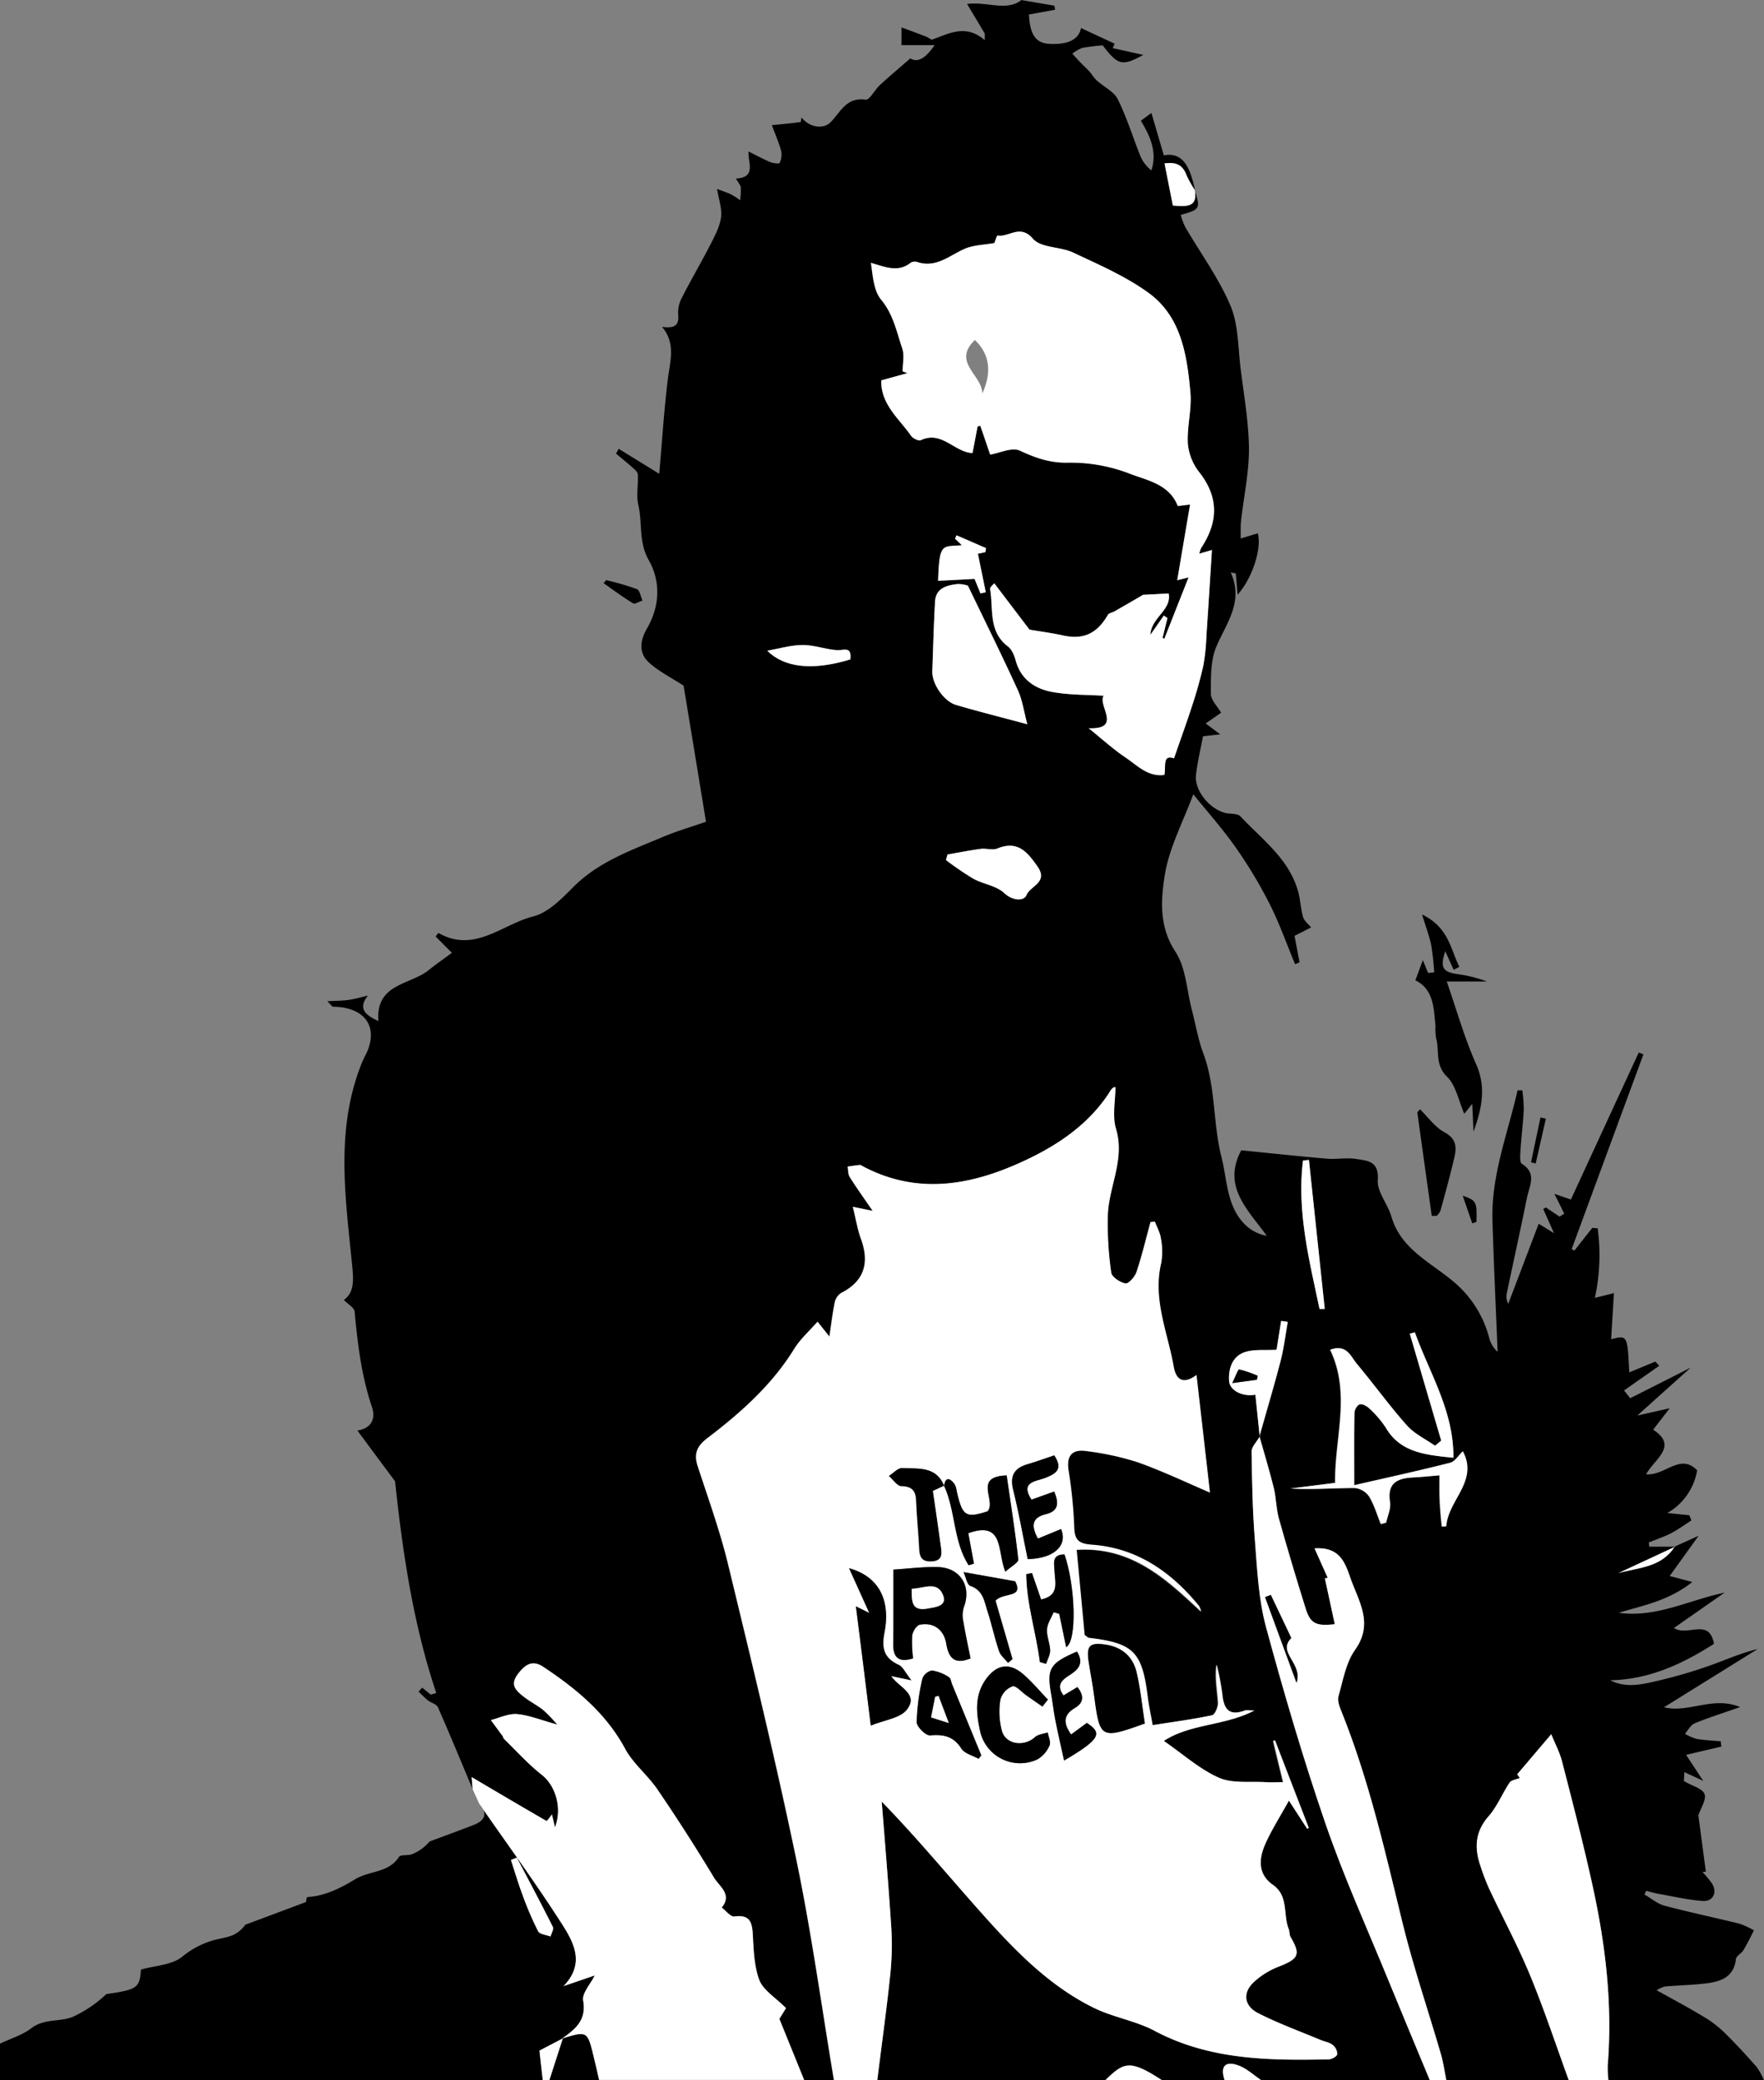 <svg id="Calque_1" data-name="Calque 1" xmlns="http://www.w3.org/2000/svg" viewBox="0 0 533 628.31"><rect x="0" y="0" width="533" height="628.31" fill="#808080" stroke="none"/><defs><style>.cls-1{fill:#fff;}</style></defs><path d="M876.31,683.05l7.22-3.26-8.74,12.15,6.84,1.81c-7.28,5.76-14.88,7.06-22.24,9.3,11.31,1.59,21.25-3.85,32-6.09l-15.32,10.69c4.22,2.71,10.63-3.23,12.11,4.78-9.55,6.08-19.57,10.8-31.37,11,4.89,2.5,9.81,1.21,14.58.11a147.42,147.42,0,0,0,15.31-4.47c4.84-1.69,9.51-3.85,14.67-5.07l-28.29,17.59c7.35,1.87,14.65-3.47,23-.07-5.64,2-9.78,3.27-13.75,4.93-1.21.51-2,2.08-2.92,3.17a15.46,15.46,0,0,0,3.48,1.52c2.4.41,4.86.51,7.3.73l.23,1.6-10.67,2.49,5.18,7.87-5.7-2.65c-.06,1.19-.13,2.47-.14,2.71,2.59,1.5,5.61,2.25,6.23,3.91s-1.13,4.24-1.86,6.45c.71,5.36,1.48,11.18,2.26,17l-1,.14a29.69,29.69,0,0,1,2.85,3.42c1.71,2.77.31,5.55-2.92,5.29-4.28-.34-8.52-1.31-12.77-2.06-1.41-.25-2.79-.65-4.18-1l-.53,1.11c2,1.15,3.88,2.79,6,3.36,7.52,2,15.16,3.59,22.72,5.46a25.36,25.36,0,0,1,4.36,2c-1,2-2,4-3.18,6-.61,1-2.17,1.74-2.27,2.7-.58,5.27-4.34,6.7-8.59,7.27s-8.61.63-12.92,1a10.63,10.63,0,0,0-2.44,1.12c5.14,2.87,9.73,5.3,14.18,8a33.12,33.12,0,0,1,6.14,4.64c3.44,3.37,6.71,6.92,9.89,10.53a20.29,20.29,0,0,1,2.24,4.08h-47a33.86,33.86,0,0,1-.22-4.48c1.46-18.24-.62-36.21-4.51-54-2.77-12.66-6-25.2-9.27-37.76-.71-2.78-2.11-5.38-3.28-8.27l-10.29,12.11.79,1.12c-1.15.48-2.57.62-3.08,1.37-2.22,3.32-3.73,7.21-6.33,10.16-4.08,4.63-4.37,9.48-2.54,14.87a66.14,66.14,0,0,0,2.66,7c4.1,8.74,8.7,17.26,12.38,26.17,4.3,10.39,7.83,21.11,11.69,31.69h-37c-.52-2.61-.87-5.27-1.61-7.81-3.85-13.24-8.33-26.32-11.61-39.69-5.3-21.66-10.18-43.4-18.57-64.15-.54-1.36-1.16-3.07-.79-4.33,1.4-4.77,2.25-10.09,5-14,5.79-8.14,1-14.74-1.47-21.94-1.66-4.85-3.41-9.21-10.77-8.73,1.45,3.2,2.73,6.06,4,8.92l-.87.12,3,13.88c-5.66.64-7.38-.19-8.79-4.7q-4.24-13.56-8.11-27.25c-.83-3-.8-6.19-1.53-9.2-1.28-5.21-2.85-10.34-4.32-15.53,2.13-7.63,4.42-15.2,6.4-22.85,1-3.86,1.46-7.86,2.17-11.8l-2-.29L756,623.6c-3.45.22-6.92-.26-9.82.8-3.55,1.29-4.77,4.91-4.52,8.63.19,2.91,4.17,4.86,7.94,4.14l1.32,12.74c-.84,1.47-2.4,3-2.39,4.41.09,9,.24,17.93,1,26.85.69,8.74,1.08,17.7,3.34,26.1,5.39,20,11.23,39.92,18,59.5,5.5,16,12.51,31.44,18.92,47.1,4.14,10.13,8.38,20.22,12.58,30.33h-51c-2.22-1.5-4.27-3.45-6.7-4.37-4-1.52-5.72.1-4.3,4.37h-19c-9.76-6.42-11.58-5.28-17,0h-69c1.37-10.88,2.9-21.75,4-32.65a87.75,87.75,0,0,0,.16-14.41c-.79-12.36-1.87-24.71-2.83-37.06,10.63,10.93,20.21,22.52,30.21,33.73s20.23,21.83,33.76,28.52c5.87,2.9,12.7,3.91,18.47,7,16.64,8.84,34.53,9,52.56,8.63,1,0,2.5-.86,2.66-1.56a3.67,3.67,0,0,0-1.43-2.83c-1-.77-2.41-1-3.63-1.48-6.34-2.67-12.84-5-19-8.17-3.85-2-4.71-5.79-1.4-9.08a23.45,23.45,0,0,1,7.75-4.89c6.08-2.41,6.71-3.64,3.58-9-.39-.67-.25-1.63-.55-2.37-1.74-4.38.05-9.94-4.77-13.34-4.5-3.16-4.29-7.79-2.39-12.14s4.64-8.62,7.22-13.31l5.53,8.53.47-.31-10.39-26.38-.5.2c1,4.25,2.08,8.51,3,12.46-2,0-3.64.09-5.26,0-4.76-.31-10,.47-14.16-1.34-5.77-2.52-10.68-7-16.67-11.12,8.14-5.29,18.31-4.49,27.39-9.19-1.61,0-2.34-.19-2.92,0-5,1.83-6.42-.71-6.81-5.14a85.06,85.06,0,0,0-1.69-8.73c-.53,3.95.21,7.69.45,11.46.07,1.29-.93,3.65-1.79,3.83-5.8,1.22-11.69,2-18,3-.57-3.21-1.15-5.78-1.47-8.38-1.7-13.76-4.26-16.36-17.85-18-.28,0-.52-.35-1.24-.85-.76-8.18-1.56-16.71-2.41-25.74,16.66-1,26.94,8.69,37.64,18.66a7.41,7.41,0,0,0-.66-1.68c-8.42-10.3-18.72-17.46-32.34-18.51-3.68-.28-5.27-1.12-5.37-5.14A140.93,140.93,0,0,0,693.06,660c-.69-4.56,1.29-6.41,5.42-5.78a84.44,84.44,0,0,1,15.5,3.37c7.55,2.68,14.82,6.17,21.81,9.15-1.31-11.46-2.64-23.1-4.06-35.48-4.53,3.3-6.3.77-6.87-2.47-1.85-10.35-6.42-20.38-3.8-31.33A20.81,20.81,0,0,0,721,590c-.24-1.75-1.19-3.4-1.83-5.1l-1.3.16c-1.38,5-2.58,10.13-4.23,15.07-.48,1.45-2.42,3.62-3.34,3.46-1.64-.28-4.14-2-4.31-3.29a102.14,102.14,0,0,1-1-17.81c.44-8.51,5.15-16.49,2.46-25.55-1.15-3.88-.19-8.4-.19-12.63-1-.08-1.52,1.16-2.24,2.23-6.07,9-14.77,15-24.24,19.5-16.15,7.73-32.8,11.13-49.83,2.17-.29-.15-.61-.44-.89-.41-1.24.11-2.47.32-3.71.49.2,1.06.11,2.31.65,3.16,2.15,3.4,4.5,6.68,6.93,10.22l-6-1.23c.93,3.76,1.38,6.78,2.42,9.59,2.8,7.57.85,13-6,16.46a4.6,4.6,0,0,0-1.9,2.91c-.65,3-1,6.08-1.6,10.26l-3.59-4.51c-2.53,2.9-5.19,5.25-7,8.14-6.78,11-16.22,19.37-26.32,27.06-3.15,2.4-4.1,4.72-2.87,8.47,3.21,9.8,6.73,19.54,9.16,29.55,7.17,29.58,14.38,59.18,20.58,89,4.61,22.12,7.67,44.56,11.41,66.86h-9l-7.48-18.44,2-3.26c-3.18-3.21-6.87-5.38-8.07-8.5-1.68-4.38-1.74-9.45-2-14.25-.24-3.77-1.38-5.49-5.52-4.92-1.13.16-2.54-1.75-3.82-2.71,3.26-4-.78-6.45-2.33-9Q577.91,769.55,569,756.5c-3-4.35-7.37-7.82-9.83-12.38-5.83-10.8-14.82-18.14-24.69-24.71-3.05-2-5.15-1.06-7.51,1.9-2.71,3.41-.92,5.09,1.35,6.92,1.91,1.54,4.15,2.66,6.09,4.17a47.31,47.31,0,0,1,4.26,4.42c-5-1.37-8.56-2.85-12.2-3.16-2.55-.22-5.24,1.15-7.86,1.81,1.18,1.61,2.37,3.2,3.54,4.82.19.26.22.67.45.88,3.78,3.67,7.33,7.65,11.46,10.88,3.94,3.09,6.24,9.83,3.93,15.79-.4-1.65-.64-2.67-.93-3.87a16.44,16.44,0,0,1-1.59,2c-7.41-4.25-14.76-8.61-22.66-13.28.12,1.53.21,2.6.3,3.66-3.47-8.25-6.87-16.53-10.48-24.72-.43-1-2.08-1.36-3.06-2.14s-1.88-1.74-2.81-2.62l1.08-1.2,2.62,2.11,1.65-.5c-7-20.92-10.16-42.45-12.45-63.95-3.64-4.89-7.37-9.92-11.38-15.33,4.44-.7,5.52-3.77,4.4-7.09-3.17-9.4-4.33-19.09-5.25-28.88-.1-1.16-2-2.16-3.24-3.48,2.93-2.08,3-5.44,2.56-9.86-2-20.58-5.28-41.34,2.78-61.5a21.89,21.89,0,0,1,1-2.21c4.54-8.45.39-14.91-9.66-15-.22,0-.44-.42-1.68-1.66,2.79-.16,4.67-.14,6.52-.41s3.79-.84,5.75-1.3c-3,3.81-1.05,5.76,3.17,7.71-.88-11.41,9.56-10.85,15.2-15.41,2.29-1.84,4.71-3.5,7-5.21l-4.91-4.94.82-1.07c10.93,6.25,19.34-2.67,28.71-5,4.53-1.15,8.59-5.38,12.14-8.93,7.59-7.59,17.36-11,26.83-15,4.26-1.81,8.75-3.1,13.19-4.65C581.29,450,579,436,576.84,423c-3.86-2.53-7.67-4.37-10.61-7.13s-2.59-6.47-.49-10.08c3.93-6.77,4.28-14.18.53-20.78-3.06-5.4-1.83-11.05-3.09-16.49-.69-2.95,0-6.2-.17-9.31,0-.68-.83-1.41-1.43-1.95-1.68-1.5-3.43-2.91-5.16-4.36l.82-1.45L569.48,359c.91-10.36,1.48-19.56,2.61-28.68.68-5.41,2.45-10.74-1.76-15.69,3.27.4,5.32,0,4.86-3.91a9.8,9.8,0,0,1,1.26-5.16c2.73-5.34,5.78-10.51,8.51-15.84,1.34-2.62,2.8-5.37,3.2-8.21.36-2.52-.68-5.25-1.2-8.56,1.24.47,2.76,1,4.18,1.62a22.33,22.33,0,0,1,2.78,1.8,22.75,22.75,0,0,0,.2-3.85c-.08-.75-.74-1.43-1.45-2.7,6.25-.37,3.58-4.72,3.79-8.18,2.35,1.17,4.42,2.3,6.58,3.21.88.36,2.71.55,2.82.27a6,6,0,0,0,.48-3.59c-.68-2.51-1.75-4.92-2.83-7.84,3.66-.37,6.15-.59,8.63-.93.17,0,.23-.87.36-1.4,2.25,3,6.56,3.71,8.8,1.4,3-3.08,4.75-7.61,10.54-6.77,1.18.17,2.73-2.95,4.27-4.37,2.86-2.64,5.84-5.14,9.23-8.1,2.23,1.38,4.6,0,7.34-4h-10v-5.35c2.8,1,5.21,1.92,7.6,2.83.61.23,1.31,1,1.73.81,5.09-1.77,10-4.79,15.83.2v-2l-5.34-8.92c5.85-.83,12,2.33,16.39-1.19l10,1.7.21,1.22-7.91,1.45c.29,5.94,2,8.6,6.05,8.85,5.71.35,9-1.28,9.68-4.77l10.17,4.73-.6,1.33,9.26,2.06c-6.44,3.48-7.62,3.17-12.27-2.88a55.93,55.93,0,0,0-6.17.76,11.1,11.1,0,0,0-3,1.74c.9,1,1.78,2,2.7,2.93.78.81,1.63,1.55,2.38,2.38s1.44,2,2.33,2.81c2.11,1.92,5.15,3.32,6.32,5.67,2.75,5.53,4.55,11.52,6.88,17.28a10.68,10.68,0,0,0,3.28,4.18c1.82-5.73-.48-10.44-3.19-15l3.18-2.34c1.16,3.94,2.47,8.4,3.76,12.81,5.12-.94,7.76,2.33,9.44,10.65a32.19,32.19,0,0,1-2.61-4.63c-1.07-2.88-2.86-4.11-6.64-3.56.89,4.5,1.72,8.71,2.52,12.71,4.12.33,7.57.58,6.59-4.68,1.84,5.54,1.66,5.9-4.19,7.49a21.7,21.7,0,0,0,1.33,3.63c4.61,7.9,10.12,15.41,13.67,23.75,2.43,5.7,2.28,12.54,3.07,18.89,1,8.14,2.47,16.3,2.54,24.46,0,7.2-1.57,14.41-2.38,21.62-.2,1.78-.09,3.6-.13,5.4l5.17-1.56c1.25,4.33-1.49,13.41-6.09,18.54-.21-2.41-.38-4.41-.55-6.41l-1.53-.33c4,8.94-1.31,15.26-4.35,22.43-1.8,4.25-1.65,9.49-1.65,14.28,0,1.87,2,3.75,3.09,5.68l-4.66,3.25,4.4,3.29-5.21.57c-.72,3.87-1.68,7.76-2.12,11.71-.56,5,4.81,11.07,9.8,11.61,1.24.13,2.91.11,3.62.87,6.54,7,14.66,12.78,17.42,22.63.71,2.54.8,5.25,1.51,7.78.31,1.1,1.48,2,2.43,3.15l-5,2.54c.49,2.58,1,5.29,1.52,8l-1.36.56c-2.52-6.06-4.71-12.29-7.66-18.14a138.36,138.36,0,0,0-10.19-17c-3.87-5.54-8.4-10.61-12.9-16.19-3.06,8.3-7.28,16.1-8.6,24.36-1.2,7.54-1.81,15.59,3.21,23.23,3.21,4.88,3.41,11.75,5,17.72,1.12,4.32,1.85,8.77,3.4,12.92,3.81,10.18,2.89,21.15,5.51,31.39,1.86,7.26,1.48,15.81,8.17,21.31a12.88,12.88,0,0,0,5.51,2.45c-5.71-7.93-13.55-14.88-7.71-25.83,8.42.84,17.1,1.78,25.8,2.53,3,.25,6-.37,8.94.09,3.36.53,6.93.59,6.51,6.36-.26,3.54,3,7.22,4.11,11,2.8,9.73,11.54,13.68,18.43,19.41a33,33,0,0,1,11.09,17.11,8.51,8.51,0,0,0,2.58,4.38c-.53-13.24-1.17-26.48-1.56-39.72-.4-13.68,4.65-26.27,7.59-39.28l1.43,0a44.24,44.24,0,0,1,.44,5.95c-.22,4.15-.76,8.29-1,12.44-.09,1.3-.26,3.39.42,3.81,4.67,2.89,2.26,6.71,1.56,10.2-1.94,9.61-4.07,19.18-6.08,28.78a4.84,4.84,0,0,0,.41,3.32l9.2-24.2,4.63,2.86-3.25-7.3.78-.49,4.15,2.78,1.42-.89c-.91-1.84-1.81-3.67-3-6l5,1.73c6.87-14.88,13.68-29.64,20.5-44.4l1.42.55q-10.85,29.4-21.68,58.82l.81.47,5.42-6.89,1.63.15a61,61,0,0,1-.85,21l5.76-1.43c-.29,4.69-.57,9.23-.85,13.94,4.93-1.28,4.93-1.28,5.48,10l7.87-3.26,1.19,1.27L861,635.89l1.86,2.35L881.15,629c-5.17,4.63-10.07,9-16.11,14.46l9.76-2.19-5,6.47c7.68,5,.42,8.79-2.12,13.48,5.84.46,10.24-6.51,15.4-1.21a18.31,18.31,0,0,1-9,12.91l6.64.66.63,1.57c-2,1.29-4,2.74-6.07,3.83s-4.51,1.89-6.78,2.81l.12,1.29h7.91l-17.19,8C865.44,689.36,872.33,689.38,876.31,683.05Zm-205.6-291c-.3.4-1.38,1.21-1.28,1.82,1,6-.61,12.78,5.39,17.32,1.2.91,1.93,2.77,2.36,4.33,1.58,5.74,5.88,8.49,11.14,9.43s10.42.8,15.41,1.12c-1.88,2.89,5.76,10.19-4.52,9.82,4,3.25,7.43,6.36,11.21,8.89,3.49,2.34,6.66,5.85,11.65,5.21.5-2.62-.6-6.29,2.91-5,1.94-5.63,3.84-10.82,5.53-16.07a123.69,123.69,0,0,0,3.35-12.05,62.43,62.43,0,0,0,.91-8.88c.58-8.54,1.11-17.07,1.67-25.94l-3.82,1.11a8.81,8.81,0,0,1,.57-1.73c5.14-7.77,5.44-15.25-.59-22.89a16.33,16.33,0,0,1-3.44-8.61c-.29-5.14,1.24-10.42.77-15.52-1-11.37-2.79-23-12.89-30.21-6.88-4.89-14.85-8.33-22.55-12-3.89-1.82-9.71-1.37-12.11-4.15-4-4.59-7.28-.37-10.72-1-.19,0-.72,1.71-.95,2.28-3.08.56-6.3.58-9,1.76-4.6,2-8.55,5.86-14.23,4a2.45,2.45,0,0,0-2,.14c-3.81,3.07-7.6,1.39-12.07.08.59,4,.83,8.4,3.09,11.12,3.7,4.45,4.67,9.7,6.38,14.74.7,2.08.11,4.59.11,6.91l1.45.55-7.9,2.18c-.15,7.27,5.39,11.51,9,16.74.55.79,2.28,1.63,2.94,1.32,6.35-3,10.15,3.66,15.62,3.89l1.53-8,.81-.28c.94,2.78,1.89,5.57,3,8.75,2.83-.46,6.63-2.32,9-1.19,4.6,2.13,8.76,3.67,14.06,3.63a49.78,49.78,0,0,1,18.52,3.09c5.46,2.19,12.45,3.12,15.11,10l3.71-.46c-1.32,7.8-2.58,15.17-3.88,22.86l3.43-.85c-2.41,6.08-4.87,12.31-7.33,18.54l-.54-.25,1.48-6-1.09-.76-4.07,5.83c.23-5.25,6.49-7.5,5.52-12.49l-7.73.4c-3.37,2-6,3.5-8.63,5-.66.38-1.68.51-2,1.06-3.33,5.74-7.45,7.58-13.68,6.19-3.36-.75-6.79-1.18-10-1.73Zm135,259-1.91,1.55c-2.88-2-6.25-3.61-8.53-6.17-5.29-5.95-10-12.44-15.08-18.55-1.85-2.2-3.07-6.13-8.07-4.28,6.36,13.26,1.33,26.58,1.5,40.21l-13.49,1.7c6.5.39,12.93-.12,19.37-.15a6,6,0,0,1,4.38,2.54c1.57,2.56,2.41,5.56,3.56,8.38l1.59-.47c.42-2.07,1.46-4.23,1.16-6.18-.94-5.93,2.37-7.24,7.15-7.47,2.6-.13,5.19-.41,7.81-.63,0,2.08,0,3.86,0,5.64s.15,3.61.28,5.4c.1,1.48.27,3,.42,4.44l1.34-.1c.54-7.85,9.85-13.67,5-22.63-1.28,1.21-2.35,3.08-3.81,3.45-9.31,2.38-18.71,4.42-29,6.78,0-8.33-.07-15.1.07-21.86,0-.93.94-2.43,1.67-2.58s2.18.6,2.92,1.34A30.61,30.61,0,0,1,789,647.1c4.38,7.49,11.82,8.26,20.45,9.12.17-14-7.19-25.53-11.64-37.89l-1.53.41Q801,634.9,805.76,651.05ZM680.69,434.65c-1-3.89-1.49-7.33-2.87-10.35-4.74-10.38-9.82-20.61-15.07-31.53a9.11,9.11,0,0,0-3.21-.49c-3.21.39-6.49,1.21-6.72,5.28-.4,7-.57,14-.83,21-.15,3.76,3.42,9.13,7.22,10.24C665.81,430.77,672.5,432.45,680.69,434.65ZM656.58,474l-.46,1.68a94.45,94.45,0,0,0,8.25,5.62c3,1.66,7,2.12,9.36,4.35,2.63,2.45,6,2.42,6.7.63,1.09-2.78,6.69-3.84,3.38-8.6-3.11-4.46-6-8-12.21-5.48-1.42.58-3.31-.12-4.94.1C663.28,472.72,659.93,473.39,656.58,474Zm-2.84-82.65,11-.56,1.79,4.4,1.6-.37c-.8-3.9-1.6-7.8-2.38-11.62l2.25-.48.21-1.21-8.91-3.87-.46,1,2.08,2C655,381.12,654.11,379.55,653.74,391.32ZM769,611.28l1.53,0q-2.4-22.49-4.78-45l-1.8.19C762.11,581.76,765.87,596.49,769,611.28ZM627.23,415.06c.47-4.18-2.1-2.63-4.11-2.79-3.46-.26-6.88-1.59-10.3-1.55-3.67,0-7.33,1.14-10.69,1.73C607.25,417.52,615.74,418.58,627.23,415.06Z" transform="translate(-370.29 -215.88)"/><path class="cls-1" d="M622.29,844.2c-3.74-22.3-6.8-44.74-11.41-66.86-6.2-29.79-13.41-59.39-20.58-89-2.43-10-5.95-19.75-9.16-29.55-1.23-3.75-.28-6.07,2.87-8.47,10.1-7.69,19.54-16.06,26.32-27.06,1.78-2.89,4.44-5.24,7-8.14l3.59,4.51c.62-4.18,1-7.25,1.6-10.26a4.6,4.6,0,0,1,1.9-2.91c6.85-3.44,8.8-8.89,6-16.46-1-2.81-1.49-5.83-2.42-9.59l6,1.23c-2.43-3.54-4.78-6.82-6.93-10.22-.54-.85-.45-2.1-.65-3.16,1.24-.17,2.47-.38,3.71-.49.28,0,.6.26.89.41,17,9,33.68,5.56,49.83-2.17,9.47-4.54,18.17-10.52,24.24-19.5.72-1.07,1.19-2.31,2.24-2.23,0,4.23-1,8.75.19,12.63,2.69,9.06-2,17-2.46,25.55a102.14,102.14,0,0,0,1,17.81c.17,1.34,2.67,3,4.31,3.29.92.16,2.86-2,3.34-3.46,1.65-4.94,2.85-10,4.23-15.07l1.3-.16c.64,1.7,1.59,3.35,1.83,5.1a20.81,20.81,0,0,1,.09,7.46c-2.62,10.95,2,21,3.8,31.33.57,3.24,2.34,5.77,6.87,2.47,1.42,12.38,2.75,24,4.06,35.48-7-3-14.26-6.47-21.81-9.15a84.44,84.44,0,0,0-15.5-3.37c-4.13-.63-6.11,1.22-5.42,5.78a140.93,140.93,0,0,1,1.73,17.37c.1,4,1.69,4.86,5.37,5.14,13.62,1,23.92,8.21,32.34,18.51a7.41,7.41,0,0,1,.66,1.68c-10.7-10-21-19.7-37.64-18.66.85,9,1.65,17.56,2.41,25.74.72.5,1,.82,1.24.85,13.59,1.62,16.15,4.22,17.85,18,.32,2.6.9,5.17,1.47,8.38,6.26-1,12.15-1.75,18-3,.86-.18,1.86-2.54,1.79-3.83-.24-3.77-1-7.51-.45-11.46a85.06,85.06,0,0,1,1.69,8.73c.39,4.43,1.83,7,6.81,5.14.58-.22,1.31,0,2.92,0-9.08,4.7-19.25,3.9-27.39,9.19,6,4.13,10.9,8.6,16.67,11.12,4.13,1.81,9.4,1,14.16,1.34,1.62.11,3.24,0,5.26,0-1-4-2-8.21-3-12.46l.5-.2L765.74,768l-.47.31-5.53-8.53c-2.58,4.69-5.27,8.84-7.22,13.31s-2.11,9,2.39,12.14c4.82,3.4,3,9,4.77,13.34.3.74.16,1.7.55,2.37,3.13,5.38,2.5,6.61-3.58,9a23.45,23.45,0,0,0-7.75,4.89c-3.31,3.29-2.45,7.1,1.4,9.08,6.11,3.14,12.61,5.5,19,8.17,1.22.51,2.64.71,3.63,1.48a3.67,3.67,0,0,1,1.43,2.83c-.16.7-1.71,1.55-2.66,1.56-18,.34-35.92.21-52.56-8.63-5.77-3.06-12.6-4.07-18.47-7-13.53-6.69-23.88-17.44-33.76-28.52s-19.58-22.8-30.21-33.73c1,12.35,2,24.7,2.83,37.06a87.75,87.75,0,0,1-.16,14.41c-1.13,10.9-2.66,21.77-4,32.65ZM655.5,664.67c3.52,7.64,2.77,16.82,7.43,24.05l1.6-.47-1.7-9.21c11-3.9,8.68,5.7,11.2,11.62,1.75-1.58,4-2.76,3.9-3.67-.94-8.5-2.29-17-3.51-25.4-10.25.33-3,7.59-5.75,10.83-6.37,2.05-7.53,1.44-9.1-5-.27-1.13-.31-2.46-1-3.32-1.33-1.78-2.7-2.14-3.07.73-2.34-6.13-7.87-5.2-12.68-5.46-1.27-.06-2.63,1.54-4,2.37,1.25,1.08,2.48,3,3.76,3.07,3.28.09,4.37,1.42,4.48,4.49.17,4.81.7,9.6.92,14.4.12,2.59.85,4,3.83,3.83s3-2,2.71-4.14c-.78-5.75-1.63-11.48-2.45-17.12ZM640.22,690c0,8.07,0,15.37,0,22.68,0,3.85,1.62,5.51,6,4.14a37.74,37.74,0,0,1-.28-6.85c.15-1.23,1.33-3.13,2.31-3.32,4.18-.8,7.27,1.49,8,5.75s2.46,6.39,7.33,4.43c-.73-3.65-1.54-7.31-2.15-11a8.63,8.63,0,0,1,.08-4.35c2.47-6.34-.93-12.05-7.8-12.24C649.22,689.12,644.75,689.71,640.22,690Zm-13.38-.4c2.15,4.73,3.93,8.66,6.12,13.5l-4.05-2c.82,6.54,1.56,12.29,2.27,18s1.42,11.49,2.22,18c4.11-1.69,8.84-2.2,10.89-4.8,3.76-4.78-2.56-6.76-4.73-10.16l6.09,1.28c-1.87-2.37-2.55-4.07-3.75-4.62-4.62-2.13-5.28-5.16-4.33-10C639.09,701,637.24,692.48,626.84,689.59Zm89.36,46.9c-.78-5-1.29-10.29-2.47-15.39-1.1-4.75-4.36-7.68-9.35-8.43-4.76-.72-5.85.26-5.18,4.91.53,3.6,1.26,7.18,1.73,10.79C702.6,741.08,702.93,741.29,716.2,736.49Zm-30.93-5.11,1.64-2.13c-2.58-2.66-4.94-5.58-7.77-7.92-4.06-3.36-7.89-2.55-11,1.83-3.39,4.78-2.91,10-1.78,15.33a12.37,12.37,0,0,0,17.37,8.83,8.85,8.85,0,0,0,3.68-4.23c.47-1-.33-2.6-.55-3.92-1.32.46-3,.59-3.89,1.45-3.15,2.88-8.6,2.32-9.91-1.73a22.38,22.38,0,0,1-.5-9.65,6,6,0,0,1,3.67-4c1-.31,2.75,1.74,4.16,2.73C682,729.13,683.65,730.25,685.27,731.38Zm-4.46-44.54c7.8-.16,12.21-4,10.07-9.09l-7,2.89c-1.91-3.57-2.1-6.29,2.39-7.37,3.75-.9,4.09-3.23,2.52-6.84l-6.85,2.45c-3.51-5.46,1.46-5.51,4-6.52,3.38-1.31,5.68-2.62,2.88-6.86-2.82.94-5.45,1.9-8.13,2.69-4.07,1.2-5.32,3.57-4.26,7.81C678.13,672.74,679.32,679.61,680.81,686.84ZM666,747.16c.27-.36.54-.71.8-1.07q-4.39-10.71-8.8-21.4c-.31-.77-.42-1.91-1-2.23a12.77,12.77,0,0,0-5.09-2,3.9,3.9,0,0,0-2.9,2.43,65,65,0,0,0-1.74,13.13c0,1.43,2.75,4.15,4.06,4,4.07-.34,7,.24,9.41,3.95C661.69,745.58,664.16,746.16,666,747.16Zm18.55-29.22,1.83.56c.44-1.36,1.26-2.73,1.23-4.07-.06-2.13-1.09-4.27-.95-6.36.11-1.76,1.3-3.44,2-5.16l1.69.47c.69,3.31,1.38,6.62,2.09,10.06,3.34-1.83,2.79-18.43-.5-28-4,0-3.09,2.8-3,5.23.15,3.29,1.5,7.19-4.07,8.38-.94-2.71-1.85-5.36-2.76-8l-1.71.35C680.47,700.38,683.39,709.06,684.5,717.94Zm11.2-3.18c-8.25,3.53-9.19,5.16-7.79,12.93.47,2.61.74,5.27,1.26,7.87.79,4,1.7,7.91,2.63,12.13,11.19-6.57,11.52-8.31,6.87-11.37l-4.75,3.5c-2.26-3.2-2.55-5.86,1.13-8,2.82-1.65,2.76-3.8.77-6.32L691.63,728c-2.36-3.18-.37-4.72,1.83-6.12C696.06,720.22,697.93,718.36,695.7,714.76Zm-20.83,3.41,1.35-1.12c-1.77-6.09-3.53-12.18-5.12-17.66,2.38-2.64,8.6-.63,5.93-5.85l-15.61-2.78c.73,1.58,1.07,3.83,2.05,4.17,3.95,1.32,4.26,4.77,5.23,7.8,1.27,3.93,2.12,8,3.45,11.91C672.6,716,673.94,717,674.87,718.17Z" transform="translate(-370.29 -215.88)"/><path d="M370.29,833.2c3.19-1.52,6.72-2.57,9.47-4.66,3.89-3,8.59-1.82,12.56-3.45a37.53,37.53,0,0,0,10.1-6.86c9.33-1.35,10.09-1.86,10.45-7.4,4.38-1.24,9.43-1.38,12.51-3.91a25.81,25.81,0,0,1,8.64-4.71c2.14-.72,4.46-.92,6.55-1.75a9.49,9.49,0,0,0,3.84-3.18l18.36-6.87c0,.06.13-1.48.37-1.49,5.39-.3,10.21-2.79,14.48-5.39s10.1-1.87,13.21-6.72c.52-.8,2.76-.33,4-.86a13.22,13.22,0,0,0,5.26-3.82c4.45-1.66,8.93-3.28,13.35-5,3.45-1.35,4.3-3.47,1.65-6.41,8.21,11.84,16.71,23.46,24.49,35.55,3.73,5.81,7.84,12.42,1,19.54L550,812.6c-1.3,2.64-3.88,5.37-3.49,7.58,1.06,6-2.47,8.71-6.41,11.52l.26-.09-7.09,3.69c.28,2.42.66,5.66,1,8.9h-164ZM526.45,777l-1.78.72c1.17,3.56,2.23,7.16,3.55,10.67a95.71,95.71,0,0,0,4.67,10.86c.49.93,2.46,1.08,3.75,1.59.26-1,1-2.21.7-2.89C533.81,790.87,530.11,783.93,526.45,777Z" transform="translate(-370.29 -215.88)"/><path class="cls-1" d="M540.09,831.7c3.94-2.81,7.47-5.49,6.41-11.52-.39-2.21,2.19-4.94,3.49-7.58l-9.41,3.21c6.87-7.12,2.76-13.73-1-19.54-7.78-12.09-16.28-23.71-24.49-35.55l-2-4.39c-.08-1.05-.17-2.12-.29-3.65,7.9,4.67,15.25,9,22.66,13.28a16.44,16.44,0,0,0,1.59-2c.29,1.2.53,2.22.93,3.87,2.31-6,0-12.7-3.93-15.79-4.13-3.23-7.68-7.21-11.46-10.88-.23-.21-.26-.62-.45-.88-1.17-1.62-2.36-3.21-3.54-4.82,2.62-.66,5.31-2,7.86-1.81,3.64.31,7.17,1.79,12.2,3.16a47.31,47.31,0,0,0-4.26-4.42c-1.94-1.51-4.18-2.63-6.09-4.17-2.27-1.83-4.06-3.51-1.35-6.92,2.36-3,4.46-3.93,7.51-1.9,9.87,6.57,18.86,13.91,24.69,24.71,2.46,4.56,6.87,8,9.83,12.38q8.89,13.05,17.06,26.58c1.55,2.59,5.59,5,2.33,9,1.28,1,2.69,2.87,3.82,2.71,4.14-.57,5.28,1.15,5.52,4.92.31,4.8.37,9.87,2,14.25,1.2,3.12,4.89,5.29,8.07,8.5l-2,3.26,7.48,18.44h-62c-.56-2.41-1.09-4.81-1.68-7.2C547.74,829.37,547.71,829.36,540.09,831.7Z" transform="translate(-370.29 -215.88)"/><path class="cls-1" d="M750.87,649.84c1.45,5.16,3,10.29,4.3,15.5.73,3,.7,6.22,1.53,9.2q3.84,13.68,8.11,27.25c1.41,4.51,3.13,5.34,8.79,4.7l-3-13.88.87-.12c-1.29-2.86-2.57-5.72-4-8.92,7.36-.48,9.11,3.88,10.77,8.73,2.47,7.2,7.26,13.8,1.47,21.94-2.78,3.89-3.63,9.21-5,14-.37,1.26.25,3,.79,4.33,8.39,20.75,13.27,42.49,18.57,64.15,3.28,13.37,7.76,26.45,11.61,39.69.74,2.54,1.09,5.2,1.61,7.81h-5c-4.2-10.11-8.44-20.2-12.58-30.33-6.41-15.66-13.42-31.12-18.92-47.1-6.73-19.58-12.57-39.5-18-59.5-2.26-8.4-2.65-17.36-3.34-26.1-.71-8.92-.86-17.89-1-26.85,0-1.46,1.55-2.94,2.39-4.41Zm9.58,60.82-6.19-13-1.72.69c3,8.23,6.05,16.47,9.5,25.87C764,718.26,756,715.09,760.45,710.66Z" transform="translate(-370.29 -215.88)"/><path class="cls-1" d="M844.29,844.2c-3.86-10.58-7.39-21.3-11.69-31.69-3.68-8.91-8.28-17.43-12.38-26.17a66.14,66.14,0,0,1-2.66-7c-1.83-5.39-1.54-10.24,2.54-14.87,2.6-3,4.11-6.84,6.33-10.16.51-.75,1.93-.89,3.08-1.37l-.79-1.12L839,739.72c1.17,2.89,2.57,5.49,3.28,8.27,3.22,12.56,6.5,25.1,9.27,37.76,3.89,17.76,6,35.73,4.51,54a33.86,33.86,0,0,0,.22,4.48Z" transform="translate(-370.29 -215.88)"/><path d="M540.09,831.7c7.62-2.34,7.65-2.33,9.52,5.3.59,2.39,1.12,4.79,1.68,7.2h-15l4.06-12.59Z" transform="translate(-370.29 -215.88)"/><path class="cls-1" d="M704.29,844.2c5.42-5.28,7.24-6.42,17,0Z" transform="translate(-370.29 -215.88)"/><path class="cls-1" d="M740.29,844.2c-1.42-4.27.29-5.89,4.3-4.37,2.43.92,4.48,2.87,6.7,4.37Z" transform="translate(-370.29 -215.88)"/><path class="cls-1" d="M540.35,831.61q-2,6.3-4.06,12.59h-2c-.37-3.24-.75-6.48-1-8.9Z" transform="translate(-370.29 -215.88)"/><path d="M815.13,549.32l-2.4,3c-1.74-4-2.52-8.57-5.22-11.21-3.74-3.64-2.2-7.87-3.32-11.73a19,19,0,0,1-.16-3.48c-.51-5.47-.53-11.16-6.08-13.91.86-2.3,1.55-4.17,2.26-6.08.48,1.14,1,2.5,1.61,3.87l1.82-.17a82,82,0,0,0-.89-8.17c-.56-2.75-1.59-5.42-2.77-9.31,8.09,3.89,8.57,10.48,11.26,15.8l-1.71.91c-.81-1.77-1.61-3.54-2.55-5.62-1.59,4.84-.82,6.19,3.38,6.86a41.38,41.38,0,0,1,9.23,2.28H807.43c3.07,8.82,5.38,17.15,8.87,24.95,3.12,7,1.73,13.54-.79,20.4C815.39,554.9,815.26,552.14,815.13,549.32Z" transform="translate(-370.29 -215.88)"/><path d="M802.9,583.18q-2.19-15.64-4.37-31.29l.81-.93c2.44,2.36,4.52,5.39,7.4,6.94,4.53,2.45,3.43,5.78,2.59,9.27-1.16,4.83-2.48,9.63-3.8,14.42a5.49,5.49,0,0,1-1.07,1.54Z" transform="translate(-370.29 -215.88)"/><path d="M553.44,391.11a86.15,86.15,0,0,1,9.29,2.72c.88.36,1.14,2.26,1.68,3.46-1,.31-2.26,1.18-2.82.84-3.07-1.87-6-4-8.91-6.1Z" transform="translate(-370.29 -215.88)"/><path d="M832.89,567q1.43-6.78,2.86-13.56l1.63.36q-1.53,6.76-3.07,13.52Z" transform="translate(-370.29 -215.88)"/><path class="cls-1" d="M876.31,683.05c-4,6.33-10.87,6.31-17,8l17.19-8Z" transform="translate(-370.29 -215.88)"/><path d="M815.14,585.42l-2.89-8.37c4.19,1.49,4.32,1.8,4.16,7.94Z" transform="translate(-370.29 -215.88)"/><path class="cls-1" d="M670.71,392.07l10.66,14c3.25.55,6.68,1,10,1.73,6.23,1.39,10.35-.45,13.68-6.19.32-.55,1.34-.68,2-1.06,2.64-1.51,5.26-3,8.63-5l7.73-.4c1,5-5.29,7.24-5.52,12.49l4.07-5.83,1.09.76-1.48,6,.54.25c2.46-6.23,4.92-12.46,7.33-18.54l-3.43.85c1.3-7.69,2.56-15.06,3.88-22.86l-3.71.45c-2.66-6.84-9.65-7.77-15.11-10a49.78,49.78,0,0,0-18.52-3.09c-5.3,0-9.46-1.5-14.06-3.63-2.42-1.13-6.22.73-9,1.19-1.08-3.18-2-6-3-8.75l-.81.28-1.53,8c-5.47-.23-9.27-6.85-15.62-3.89-.66.31-2.39-.53-2.94-1.32-3.65-5.23-9.19-9.47-9-16.74l7.9-2.18-1.45-.55c0-2.32.59-4.83-.11-6.91-1.71-5-2.68-10.29-6.38-14.74-2.26-2.72-2.5-7.13-3.09-11.12,4.47,1.31,8.26,3,12.07-.08a2.45,2.45,0,0,1,2-.14c5.68,1.83,9.63-2,14.23-4,2.72-1.18,5.94-1.2,9-1.76.23-.57.76-2.32.95-2.28,3.44.64,6.77-3.58,10.72,1,2.4,2.78,8.22,2.33,12.11,4.15,7.7,3.62,15.67,7.06,22.55,12,10.1,7.17,11.85,18.84,12.89,30.21.47,5.1-1.06,10.38-.77,15.52a16.33,16.33,0,0,0,3.44,8.61c6,7.64,5.73,15.12.59,22.89a8.81,8.81,0,0,0-.57,1.73l3.82-1.11c-.56,8.87-1.09,17.4-1.67,25.94a62.43,62.43,0,0,1-.91,8.88,123.69,123.69,0,0,1-3.35,12.05c-1.69,5.25-3.59,10.44-5.53,16.07-3.51-1.29-2.41,2.38-2.91,5-5,.64-8.16-2.87-11.65-5.21-3.78-2.53-7.16-5.64-11.21-8.89,10.28.37,2.64-6.93,4.52-9.82-5-.32-10.29-.21-15.41-1.12s-9.56-3.69-11.14-9.43c-.43-1.56-1.16-3.42-2.36-4.33-6-4.54-4.36-11.33-5.39-17.32C669.33,393.28,670.41,392.47,670.71,392.07Zm-3.61-57.34c2.8-6.13,2.43-11.65-2.24-16.14C657.85,325.29,667.08,329.16,667.1,334.73Z" transform="translate(-370.29 -215.88)"/><path class="cls-1" d="M805.76,651.05q-4.75-16.15-9.5-32.31l1.53-.41c4.45,12.36,11.81,23.85,11.64,37.89-8.63-.86-16.07-1.63-20.45-9.12a30.61,30.61,0,0,0-4.82-5.69c-.74-.74-2.07-1.52-2.92-1.34s-1.65,1.65-1.67,2.58c-.14,6.76-.07,13.53-.07,21.86,10.28-2.36,19.68-4.4,29-6.78,1.46-.37,2.53-2.24,3.81-3.45,4.8,9-4.51,14.78-5,22.63l-1.34.1c-.15-1.48-.32-3-.42-4.44-.13-1.79-.23-3.6-.28-5.4s0-3.56,0-5.64c-2.62.22-5.21.5-7.81.63-4.78.23-8.09,1.54-7.15,7.47.3,2-.74,4.11-1.16,6.18l-1.59.47c-1.15-2.82-2-5.82-3.56-8.38a6,6,0,0,0-4.38-2.54c-6.44,0-12.87.54-19.37.15l13.49-1.7c-.17-13.63,4.86-26.95-1.5-40.21,5-1.85,6.22,2.08,8.07,4.28,5.13,6.11,9.79,12.6,15.08,18.55,2.28,2.56,5.65,4.14,8.53,6.17Z" transform="translate(-370.29 -215.88)"/><path class="cls-1" d="M680.69,434.65c-8.19-2.2-14.88-3.88-21.48-5.81-3.8-1.11-7.37-6.48-7.22-10.24.26-7,.43-14,.83-21,.23-4.07,3.51-4.89,6.72-5.28a9.11,9.11,0,0,1,3.21.49c5.25,10.92,10.33,21.15,15.07,31.53C679.2,427.32,679.65,430.76,680.69,434.65Z" transform="translate(-370.29 -215.88)"/><path class="cls-1" d="M656.58,474c3.35-.58,6.7-1.25,10.08-1.7,1.63-.22,3.52.48,4.94-.1,6.18-2.54,9.1,1,12.21,5.48,3.31,4.76-2.29,5.82-3.38,8.6-.71,1.79-4.07,1.82-6.7-.63-2.38-2.23-6.33-2.69-9.36-4.35a94.45,94.45,0,0,1-8.25-5.62Z" transform="translate(-370.29 -215.88)"/><path class="cls-1" d="M750.93,649.91l-1.32-12.74c-3.77.72-7.75-1.23-7.94-4.14-.25-3.72,1-7.34,4.52-8.63,2.9-1.06,6.37-.58,9.82-.8l1.37-8.73,2,.29c-.71,3.94-1.17,7.94-2.17,11.8-2,7.65-4.27,15.22-6.4,22.85Zm-8.3-16.24,7.43-1c.08-.39.17-.79.26-1.19a35.06,35.06,0,0,0-5.61-1.92C744.4,629.48,743.68,631.54,742.63,633.67Z" transform="translate(-370.29 -215.88)"/><path class="cls-1" d="M653.74,391.32c.37-11.77,1.28-10.2,7.2-10.75l-2.08-2,.46-1,8.91,3.87-.21,1.21-2.25.48c.78,3.82,1.58,7.72,2.38,11.62l-1.6.37-1.79-4.4Z" transform="translate(-370.29 -215.88)"/><path class="cls-1" d="M769,611.28c-3.14-14.79-6.9-29.52-5-44.84l1.8-.19q2.38,22.49,4.78,45Z" transform="translate(-370.29 -215.88)"/><path class="cls-1" d="M627.23,415.06c-11.49,3.52-20,2.46-25.1-2.61,3.36-.59,7-1.69,10.69-1.73,3.42,0,6.84,1.29,10.3,1.55C625.13,412.43,627.7,410.88,627.23,415.06Z" transform="translate(-370.29 -215.88)"/><path class="cls-1" d="M731.28,273.28c1,5.26-2.47,5-6.59,4.68-.8-4-1.63-8.21-2.52-12.71,3.78-.55,5.57.68,6.64,3.56a32.19,32.19,0,0,0,2.61,4.63Z" transform="translate(-370.29 -215.88)"/><path d="M640.22,690c4.53-.28,9-.87,13.44-.76,6.87.19,10.27,5.9,7.8,12.24a8.63,8.63,0,0,0-.08,4.35c.61,3.69,1.42,7.35,2.15,11-4.87,2-6.63-.19-7.33-4.43s-3.8-6.55-8-5.75c-1,.19-2.16,2.09-2.31,3.32a37.74,37.74,0,0,0,.28,6.85c-4.35,1.37-6-.29-6-4.14C640.23,705.36,640.22,698.06,640.22,690Zm5.55,5.79c0,3.62-.2,6.88,4.76,6,2.44-.42,6-.72,4.73-4C653.5,693.2,649.27,695.81,645.77,695.78Z" transform="translate(-370.29 -215.88)"/><path d="M626.84,689.59c10.4,2.89,12.25,11.43,10.73,19.23-1,4.89-.29,7.92,4.33,10,1.2.55,1.88,2.25,3.75,4.62l-6.09-1.28c2.17,3.4,8.49,5.38,4.73,10.16-2,2.6-6.78,3.11-10.89,4.8-.8-6.55-1.5-12.29-2.22-18s-1.45-11.51-2.27-18l4.05,2C630.77,698.25,629,694.32,626.84,689.59Z" transform="translate(-370.29 -215.88)"/><path d="M716.2,736.49c-13.27,4.8-13.6,4.59-15.27-8.12-.47-3.61-1.2-7.19-1.73-10.79-.67-4.65.42-5.63,5.18-4.91,5,.75,8.25,3.68,9.35,8.43C714.91,726.2,715.42,731.45,716.2,736.49Z" transform="translate(-370.29 -215.88)"/><path d="M685.27,731.38c-1.62-1.13-3.25-2.25-4.87-3.39-1.41-1-3.13-3-4.16-2.73a6,6,0,0,0-3.67,4,22.38,22.38,0,0,0,.5,9.65c1.31,4.05,6.76,4.61,9.91,1.73.94-.86,2.57-1,3.89-1.45.22,1.32,1,2.92.55,3.92a8.85,8.85,0,0,1-3.68,4.23,12.37,12.37,0,0,1-17.37-8.83c-1.13-5.29-1.61-10.55,1.78-15.33,3.1-4.38,6.93-5.19,11-1.83,2.83,2.34,5.19,5.26,7.77,7.92Z" transform="translate(-370.29 -215.88)"/><path d="M655.56,664.82c.36-2.9,1.73-2.54,3.06-.76.64.86.68,2.19,1,3.32,1.57,6.48,2.73,7.09,9.1,5,2.72-3.24-4.5-10.5,5.75-10.83,1.22,8.44,2.57,16.9,3.51,25.4.1.91-2.15,2.09-3.9,3.67-2.52-5.92-.22-15.52-11.2-11.62l1.7,9.21-1.6.47c-4.66-7.23-3.91-16.41-7.43-24.05Z" transform="translate(-370.29 -215.88)"/><path d="M680.81,686.84c-1.49-7.23-2.68-14.1-4.36-20.84-1.06-4.24.19-6.61,4.26-7.81,2.68-.79,5.31-1.75,8.13-2.69,2.8,4.24.5,5.55-2.88,6.86-2.57,1-7.54,1.06-4,6.52l6.85-2.45c1.57,3.61,1.23,5.94-2.52,6.84-4.49,1.08-4.3,3.8-2.39,7.37l7-2.89C693,682.85,688.61,686.68,680.81,686.84Z" transform="translate(-370.29 -215.88)"/><path d="M666,747.16c-1.79-1-4.26-1.58-5.25-3.11-2.38-3.71-5.34-4.29-9.41-3.95-1.31.11-4.06-2.61-4.06-4A65,65,0,0,1,649,722.93a3.9,3.9,0,0,1,2.9-2.43,12.77,12.77,0,0,1,5.09,2c.57.32.68,1.46,1,2.23q4.39,10.69,8.8,21.4C666.49,746.45,666.22,746.8,666,747.16Zm-14.34-12.51,5.33,1.69-3.1-8.19-1,.28Z" transform="translate(-370.29 -215.88)"/><path d="M684.5,717.94c-1.11-8.88-4-17.56-4.11-26.56l1.71-.35c.91,2.66,1.82,5.31,2.76,8,5.57-1.19,4.22-5.09,4.07-8.38-.11-2.43-1-5.21,3-5.23,3.29,9.57,3.84,26.17.5,28-.71-3.44-1.4-6.75-2.09-10.06l-1.69-.47c-.72,1.72-1.91,3.4-2,5.16-.14,2.09.89,4.23.95,6.36,0,1.34-.79,2.71-1.23,4.07Z" transform="translate(-370.29 -215.88)"/><path d="M655.5,664.67l-3.34,1.56c.82,5.64,1.67,11.37,2.45,17.12.29,2.09.34,3.95-2.71,4.14s-3.71-1.24-3.83-3.83c-.22-4.8-.75-9.59-.92-14.4-.11-3.07-1.2-4.4-4.48-4.49-1.28,0-2.51-2-3.76-3.07,1.33-.83,2.69-2.43,4-2.37,4.81.26,10.34-.67,12.69,5.48C655.56,664.82,655.5,664.67,655.5,664.67Z" transform="translate(-370.29 -215.88)"/><path d="M695.7,714.76c2.23,3.6.36,5.46-2.24,7.13-2.2,1.4-4.19,2.94-1.83,6.12l4.19-2.52c2,2.52,2,4.67-.77,6.32-3.68,2.15-3.39,4.81-1.13,8l4.75-3.5c4.65,3.06,4.32,4.8-6.87,11.37-.93-4.22-1.84-8.16-2.63-12.13-.52-2.6-.79-5.26-1.26-7.87C686.51,719.92,687.45,718.29,695.7,714.76Z" transform="translate(-370.29 -215.88)"/><path d="M674.87,718.17c-.93-1.17-2.27-2.2-2.72-3.53-1.33-3.91-2.18-8-3.45-11.91-1-3-1.28-6.48-5.23-7.8-1-.34-1.32-2.59-2.05-4.17L677,693.54c2.67,5.22-3.55,3.21-5.93,5.85,1.59,5.48,3.35,11.57,5.12,17.66Z" transform="translate(-370.29 -215.88)"/><path class="cls-1" d="M526.45,777c3.66,7,7.36,13.91,10.89,20.95.34.68-.44,1.91-.7,2.89-1.29-.51-3.26-.66-3.75-1.59a95.71,95.71,0,0,1-4.67-10.86c-1.32-3.51-2.38-7.11-3.55-10.67Z" transform="translate(-370.29 -215.88)"/><path d="M760.45,710.66c-4.42,4.43,3.55,7.6,1.59,13.53-3.45-9.4-6.47-17.64-9.5-25.87l1.72-.69Z" transform="translate(-370.29 -215.88)"/><path d="M742.63,633.67c1-2.13,1.77-4.19,2.08-4.13a35.06,35.06,0,0,1,5.61,1.92c-.09.4-.18.8-.26,1.19Z" transform="translate(-370.29 -215.88)"/><path class="cls-1" d="M645.77,695.78c3.5,0,7.73-2.58,9.49,2,1.24,3.24-2.29,3.54-4.73,4C645.57,702.66,645.78,699.4,645.77,695.78Z" transform="translate(-370.29 -215.88)"/><path class="cls-1" d="M651.61,734.65l1.24-6.22,1-.28,3.1,8.19Z" transform="translate(-370.29 -215.88)"/></svg>
